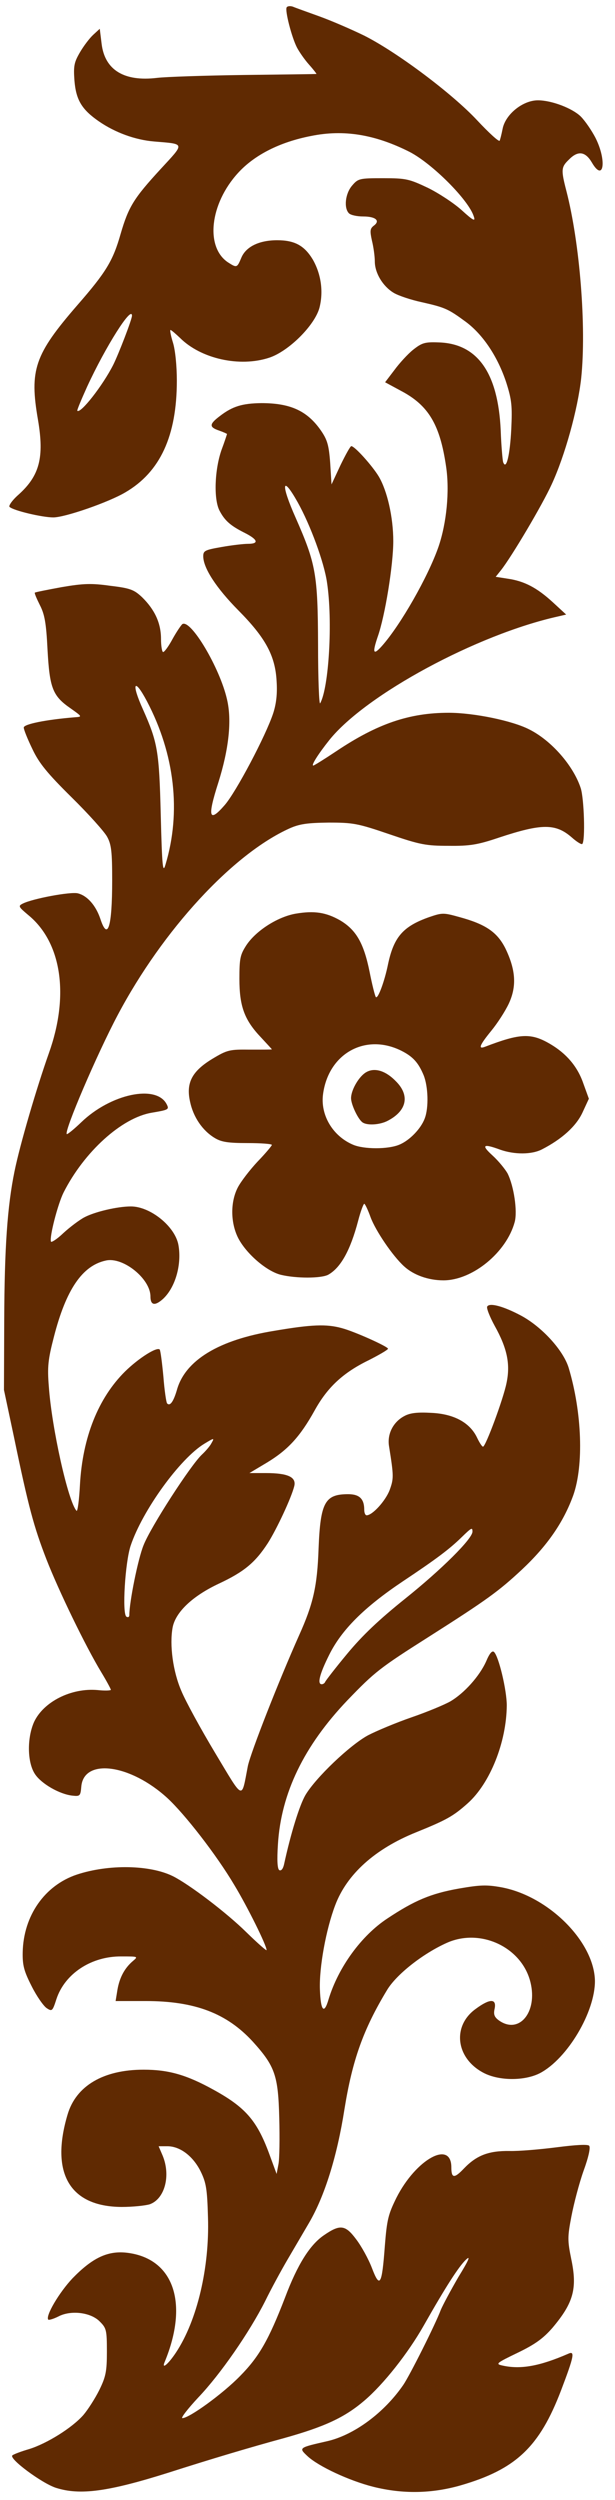 <?xml version="1.0" standalone="no"?>
<!DOCTYPE svg PUBLIC "-//W3C//DTD SVG 20010904//EN"
 "http://www.w3.org/TR/2001/REC-SVG-20010904/DTD/svg10.dtd">
<svg version="1.0" xmlns="http://www.w3.org/2000/svg"
 width="233pt" height="947pt" viewBox="0 0 233 947"
 preserveAspectRatio="xMidYMid meet">
<g transform="translate(0,947) scale(0.1,-0.1)"
fill="#602A02" stroke="none">
<path d="M1086 9442 c-7 -12 19 -113 39 -152 9 -17 29 -46 46 -65 17 -19 29
-35 28 -35 -2 -1 -125 -2 -274 -4 -148 -2 -297 -7 -330 -11 -125 -15 -198 30
-210 129 l-7 57 -25 -23 c-14 -13 -36 -42 -50 -66 -22 -38 -25 -51 -21 -107 6
-74 28 -110 93 -155 61 -42 137 -70 209 -76 119 -10 117 -4 24 -105 -101 -110
-121 -142 -151 -245 -29 -102 -55 -145 -164 -270 -162 -187 -182 -245 -149
-435 24 -142 6 -211 -74 -283 -24 -21 -38 -42 -34 -46 14 -14 124 -40 166 -40
44 0 209 57 273 95 132 77 195 214 195 423 0 56 -6 117 -15 145 -8 26 -12 47
-9 47 3 0 19 -14 36 -30 79 -79 226 -112 338 -75 73 24 171 121 190 188 16 61
7 128 -25 184 -32 53 -69 73 -135 73 -69 0 -119 -25 -136 -67 -16 -38 -17 -38
-50 -17 -87 58 -69 222 38 339 62 68 158 117 277 140 123 25 241 6 372 -60 86
-44 225 -183 244 -245 7 -20 -1 -17 -46 24 -30 27 -88 65 -129 85 -70 33 -82
36 -168 36 -90 0 -95 -1 -118 -28 -26 -30 -32 -85 -12 -105 7 -7 31 -12 54
-12 47 0 66 -16 40 -35 -14 -11 -15 -19 -7 -56 6 -24 11 -60 11 -79 0 -44 30
-94 71 -119 18 -11 66 -27 108 -36 88 -20 99 -25 167 -75 65 -49 120 -132 152
-229 21 -66 23 -89 19 -177 -5 -98 -19 -158 -31 -124 -2 8 -7 62 -9 120 -10
218 -88 329 -236 333 -52 2 -63 -2 -96 -28 -20 -16 -52 -51 -71 -77 l-35 -46
61 -33 c104 -55 147 -128 170 -286 14 -93 2 -215 -29 -305 -39 -112 -143 -295
-214 -375 -33 -37 -37 -27 -16 35 28 79 59 272 59 362 0 91 -23 191 -55 245
-24 40 -91 115 -104 115 -4 0 -22 -33 -41 -72 l-34 -73 -5 81 c-5 68 -11 88
-35 123 -52 75 -116 104 -226 104 -72 -1 -109 -12 -157 -49 -41 -31 -41 -42
-3 -55 17 -6 30 -12 30 -13 0 -1 -9 -29 -21 -61 -26 -75 -30 -187 -7 -230 20
-38 42 -57 96 -84 49 -25 54 -41 12 -41 -16 0 -61 -5 -100 -12 -63 -11 -70
-14 -70 -35 0 -45 50 -121 133 -205 103 -104 140 -172 145 -269 3 -46 -1 -84
-13 -121 -28 -85 -141 -299 -184 -348 -59 -68 -66 -46 -24 85 40 127 52 236
33 316 -27 119 -137 304 -169 285 -5 -4 -22 -29 -37 -56 -15 -28 -31 -50 -36
-50 -4 0 -8 23 -8 50 0 60 -24 111 -72 158 -30 28 -44 34 -120 43 -71 10 -102
9 -184 -5 -54 -10 -100 -19 -102 -21 -2 -2 7 -23 19 -47 18 -35 24 -67 29
-168 8 -146 19 -176 87 -223 45 -32 45 -32 17 -34 -110 -9 -194 -26 -194 -39
0 -8 15 -45 33 -82 25 -53 56 -91 148 -182 64 -63 125 -131 135 -150 16 -29
19 -57 19 -165 0 -178 -17 -231 -45 -145 -17 50 -49 87 -85 96 -27 7 -172 -20
-209 -39 -18 -9 -16 -12 22 -44 126 -104 155 -305 77 -523 -46 -130 -109 -344
-130 -447 -27 -132 -38 -289 -39 -563 l-1 -265 38 -179 c55 -265 75 -339 123
-463 46 -118 148 -329 208 -428 20 -33 36 -63 36 -66 0 -3 -23 -4 -50 -1 -100
9 -205 -44 -241 -121 -27 -61 -26 -154 4 -198 24 -36 93 -76 142 -81 28 -3 30
-1 33 34 9 109 185 86 326 -43 66 -61 186 -215 254 -330 49 -81 122 -228 122
-246 0 -4 -35 27 -77 68 -75 74 -216 181 -278 212 -87 43 -243 46 -364 6 -122
-41 -202 -156 -205 -294 -1 -50 5 -72 34 -129 19 -38 45 -75 57 -83 20 -13 22
-12 37 35 32 96 132 162 246 161 63 0 64 0 44 -17 -32 -27 -51 -63 -59 -109
l-7 -43 114 0 c186 0 307 -46 406 -154 84 -93 96 -128 100 -289 2 -76 1 -155
-3 -175 l-7 -37 -29 79 c-46 124 -90 174 -210 240 -103 57 -171 76 -265 76
-152 0 -256 -61 -288 -170 -66 -222 8 -349 205 -350 42 0 89 5 106 10 57 20
81 108 49 185 l-15 35 33 0 c48 0 97 -37 126 -95 21 -43 25 -66 28 -175 6
-190 -41 -390 -121 -511 -29 -44 -56 -67 -43 -36 93 225 33 395 -147 414 -71
7 -128 -21 -202 -97 -51 -54 -104 -144 -92 -157 3 -2 20 3 38 12 47 25 123 16
157 -19 25 -25 27 -32 27 -114 0 -75 -4 -95 -29 -146 -16 -32 -43 -74 -60 -94
-43 -49 -138 -108 -205 -129 -31 -9 -60 -20 -64 -24 -15 -12 112 -106 165
-123 91 -29 197 -15 428 58 159 51 310 96 435 130 154 43 230 78 305 142 73
62 166 180 225 284 85 150 133 224 160 250 19 18 12 0 -28 -65 -29 -50 -59
-106 -67 -125 -20 -54 -118 -249 -142 -284 -72 -105 -185 -189 -287 -213 -110
-25 -110 -25 -76 -57 42 -39 158 -93 249 -116 112 -28 221 -26 330 5 211 61
300 146 382 361 49 129 53 150 27 138 -108 -47 -180 -60 -248 -45 -29 6 -26 9
57 49 66 32 96 54 131 94 80 95 95 149 71 262 -14 69 -14 83 1 161 9 47 29
124 46 172 19 52 27 89 21 95 -6 6 -53 3 -123 -6 -63 -8 -143 -15 -179 -14
-78 1 -124 -16 -172 -66 -37 -39 -48 -38 -48 4 0 105 -134 31 -208 -115 -31
-63 -36 -82 -44 -183 -11 -149 -19 -162 -49 -83 -13 34 -40 83 -60 109 -41 55
-61 57 -123 14 -52 -36 -99 -110 -146 -235 -62 -161 -99 -225 -170 -297 -65
-67 -193 -160 -219 -160 -7 0 20 35 60 78 84 88 194 247 254 366 22 45 60 115
84 156 24 41 61 104 82 140 59 101 106 251 134 430 30 186 71 302 161 451 35
59 135 138 226 179 128 58 286 -16 318 -150 27 -112 -43 -197 -119 -144 -18
13 -22 23 -17 45 8 39 -18 39 -72 -1 -90 -65 -75 -187 30 -242 59 -31 156 -31
214 -1 104 55 209 232 208 350 -3 148 -176 321 -355 354 -56 10 -80 9 -161 -5
-107 -19 -169 -46 -270 -113 -99 -65 -186 -185 -223 -306 -17 -59 -30 -45 -33
37 -3 83 23 227 58 319 44 117 150 213 306 276 116 47 141 61 196 110 85 76
147 232 148 371 0 57 -30 184 -48 202 -7 7 -17 -4 -30 -35 -25 -56 -83 -121
-136 -152 -23 -13 -88 -40 -146 -60 -58 -20 -132 -51 -165 -68 -69 -37 -199
-161 -238 -227 -22 -38 -55 -143 -81 -263 -4 -17 -11 -25 -18 -21 -7 5 -9 36
-5 98 12 193 98 372 264 546 103 107 122 122 308 240 220 140 264 172 352 254
97 91 158 180 195 282 40 114 33 313 -17 481 -20 68 -103 158 -182 200 -66 35
-118 49 -127 34 -4 -5 9 -38 28 -73 48 -86 60 -146 45 -217 -12 -60 -79 -241
-89 -241 -4 0 -14 16 -23 35 -27 56 -87 89 -172 93 -53 3 -81 0 -103 -12 -42
-22 -66 -68 -58 -115 18 -113 18 -122 2 -166 -16 -41 -65 -95 -87 -95 -5 0 -9
9 -9 21 0 41 -18 59 -61 59 -88 0 -105 -31 -112 -205 -5 -144 -20 -210 -74
-330 -78 -175 -183 -443 -194 -495 -25 -129 -14 -133 -124 50 -54 90 -112 196
-128 235 -32 74 -45 174 -33 240 11 58 75 119 175 166 96 45 138 80 186 154
33 52 89 171 100 216 8 34 -25 49 -108 49 l-62 0 67 40 c79 48 125 98 180 197
48 87 107 143 206 191 39 20 72 39 72 43 0 8 -126 65 -175 78 -58 16 -114 14
-255 -10 -211 -34 -339 -112 -370 -225 -13 -44 -26 -62 -37 -50 -3 3 -10 49
-14 102 -5 53 -11 99 -14 102 -11 11 -80 -33 -131 -83 -102 -101 -161 -250
-171 -428 -3 -59 -9 -104 -13 -100 -32 35 -94 314 -105 471 -6 74 -3 102 19
187 46 180 108 271 197 290 65 15 169 -69 169 -136 0 -34 17 -37 48 -9 47 44
71 131 58 204 -13 71 -107 146 -180 146 -51 0 -136 -20 -176 -41 -19 -10 -55
-37 -80 -60 -24 -23 -46 -37 -47 -32 -6 18 26 142 48 186 78 154 220 283 334
302 64 11 67 12 56 33 -40 75 -212 38 -323 -69 -28 -27 -53 -47 -55 -45 -11
10 115 304 193 451 171 323 436 610 651 707 38 17 68 21 148 22 93 0 110 -3
230 -44 117 -40 139 -44 225 -44 80 -1 110 4 190 31 163 54 215 54 276 1 19
-17 37 -28 40 -25 12 11 7 173 -6 212 -28 85 -111 180 -195 222 -64 33 -210
63 -305 63 -150 0 -271 -42 -425 -145 -45 -30 -85 -55 -88 -55 -9 0 18 43 61
97 138 172 560 400 867 468 l30 7 -51 47 c-60 55 -108 80 -171 89 l-45 7 20
25 c41 52 157 248 192 325 50 108 99 284 112 403 20 193 -5 510 -56 708 -21
81 -20 91 9 119 34 35 62 32 87 -10 45 -78 58 6 14 93 -14 27 -39 64 -56 81
-32 31 -110 61 -162 61 -58 0 -124 -54 -134 -109 -4 -20 -9 -40 -11 -44 -3 -5
-41 30 -85 77 -94 101 -303 258 -428 321 -47 23 -123 56 -170 73 -47 17 -92
33 -101 37 -10 3 -20 2 -23 -3z m-586 -1168 c0 -14 -51 -146 -71 -186 -40 -79
-124 -186 -136 -174 -2 2 15 42 37 91 70 152 170 310 170 269z m628 -707 c48
-86 100 -227 111 -304 22 -146 7 -398 -26 -457 -4 -8 -8 92 -8 222 -1 267 -8
306 -85 481 -57 128 -52 165 8 58z m-571 -754 c105 -200 130 -419 70 -618 -10
-35 -13 -11 -18 190 -6 241 -12 273 -67 397 -46 101 -34 124 15 31z m244
-2810 c-5 -10 -21 -29 -36 -43 -42 -39 -194 -274 -221 -343 -21 -51 -54 -215
-54 -265 0 -7 -5 -10 -11 -6 -17 10 -5 206 16 269 45 134 187 330 279 386 38
23 39 23 27 2z m989 -335 c0 -27 -118 -144 -254 -253 -101 -81 -163 -140 -221
-210 -44 -53 -81 -101 -83 -106 -2 -5 -8 -9 -13 -9 -18 0 -8 39 28 111 47 95
132 180 278 278 129 86 178 123 224 168 38 37 41 38 41 21z"/>
<path d="M1120 6009 c-68 -12 -150 -64 -187 -120 -23 -36 -26 -49 -26 -127 0
-104 19 -156 82 -222 22 -24 41 -44 41 -45 0 -1 -37 -1 -83 -1 -77 1 -86 -1
-141 -34 -78 -47 -102 -91 -86 -163 12 -58 47 -110 94 -138 25 -15 50 -19 124
-19 50 0 92 -3 92 -7 0 -3 -24 -32 -54 -63 -29 -31 -63 -75 -75 -98 -28 -54
-28 -131 0 -189 29 -59 107 -128 163 -142 58 -14 151 -14 179 0 47 26 84 91
114 205 9 35 20 64 23 64 3 0 14 -23 24 -51 19 -51 83 -146 127 -186 36 -33
92 -53 149 -53 110 0 239 106 270 221 11 41 -3 136 -27 184 -9 16 -34 47 -57
68 -44 40 -36 46 29 22 54 -19 119 -19 158 1 76 39 130 88 154 140 l24 52 -21
58 c-22 64 -64 113 -125 149 -73 43 -114 41 -247 -10 -28 -11 -21 6 23 60 23
28 53 74 67 104 30 65 26 127 -13 208 -31 62 -75 92 -174 119 -61 17 -65 17
-115 0 -99 -35 -134 -75 -156 -179 -13 -64 -38 -132 -46 -124 -3 3 -14 46 -24
97 -22 108 -51 158 -112 194 -53 30 -97 37 -168 25z m400 -519 c44 -22 65 -45
85 -93 17 -42 20 -123 4 -164 -14 -38 -57 -83 -96 -99 -42 -18 -135 -18 -176
0 -77 33 -124 113 -113 192 21 154 161 231 296 164z"/>
<path d="M1382 5405 c-26 -19 -52 -66 -52 -95 0 -24 27 -81 44 -92 18 -12 65
-9 94 6 74 38 86 97 31 151 -41 42 -85 53 -117 30z"/>
</g>
</svg>
